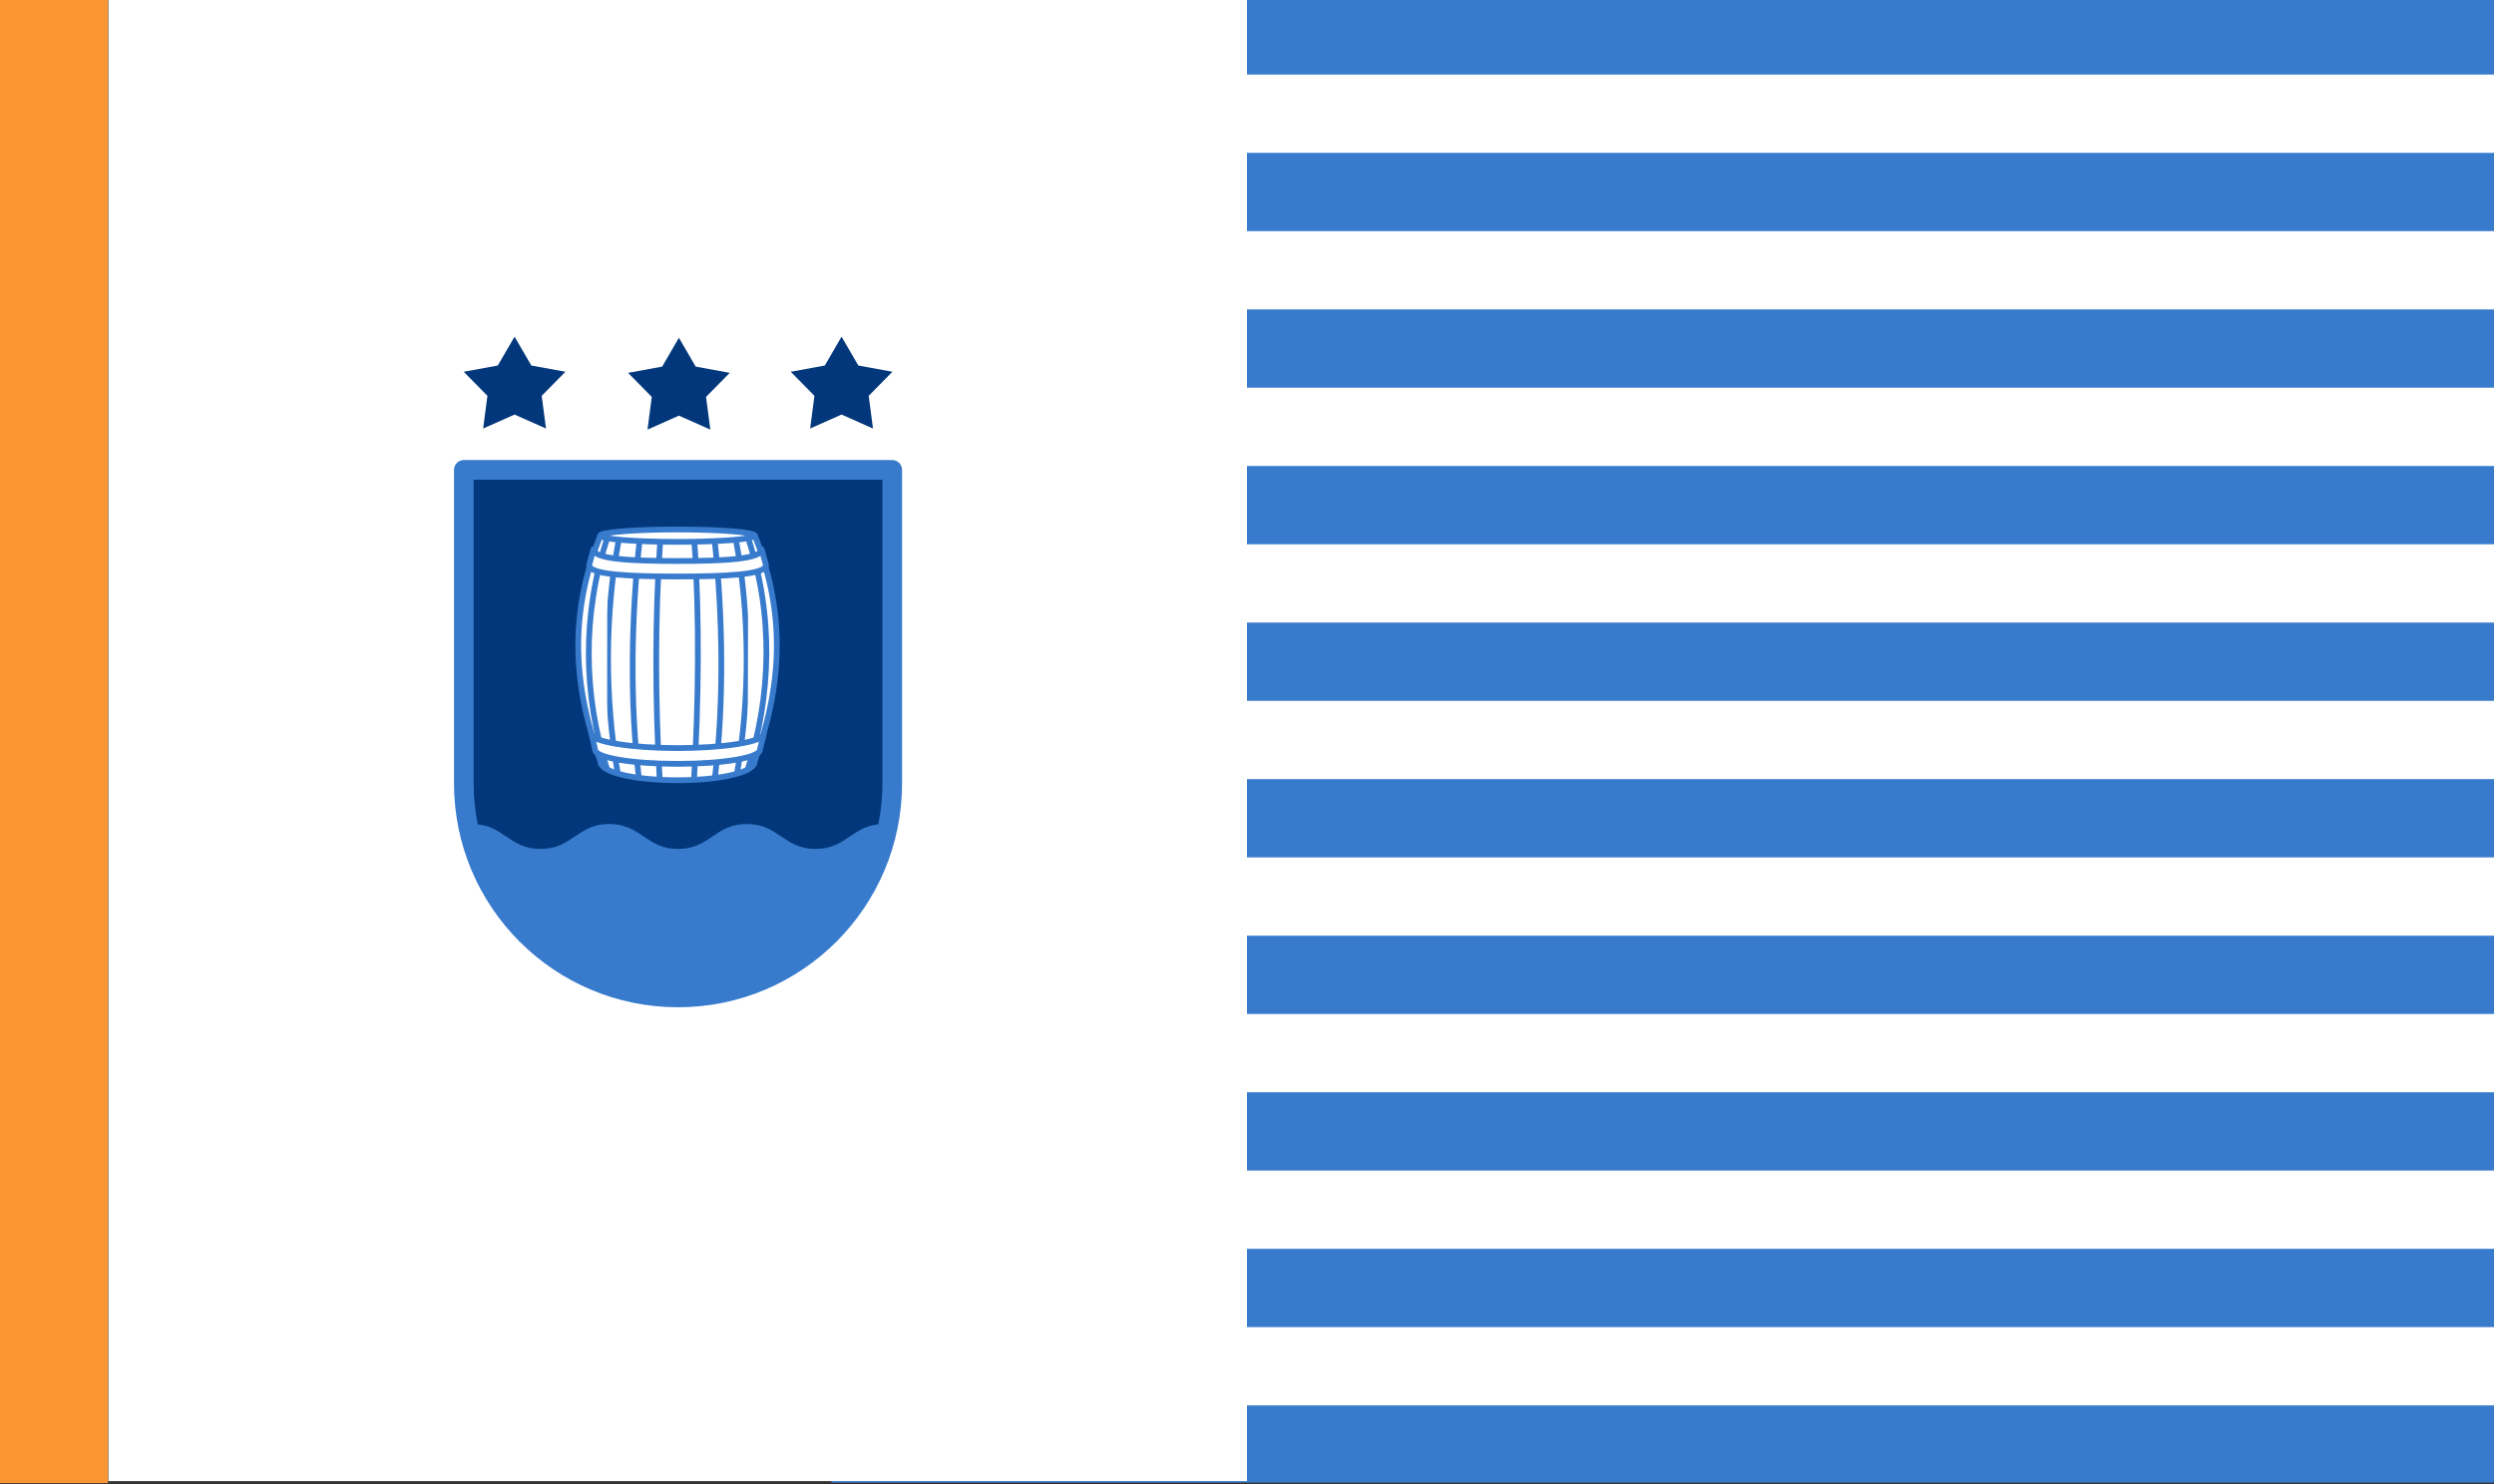 <?xml version="1.0" encoding="UTF-8"?>
<!-- Generated by Pixelmator Pro 3.5.6 -->
<svg width="1680" height="1000" viewBox="0 0 1680 1000" xmlns="http://www.w3.org/2000/svg" xmlns:xlink="http://www.w3.org/1999/xlink">
    <rect x="0" y="0" width="1680" height="1000" fill="#333333" stroke="none"/>
    <g id="Group">
        <g id="g1">
            <g id="Group-copy-3">
                <path id="Path" fill="#f99633" stroke="none" d="M -0 999.338 L 72.78 999.338 L 72.78 -0.459 L -0 -0.459 L -0 999.338 Z"/>
            </g>
            <path id="Path-copy-4" fill="#387bcd" stroke="none" d="M 1680 0 L 560 0 L 560 999 L 1680 999 L 1680 0 Z"/>
            <path id="Path-copy-5" fill="#ffffff" stroke="none" d="M 840 -1 L 73 -1 L 73 998 L 840 998 L 840 -1 Z"/>
            <g id="g2">
                <path id="Path-copy-9" fill="#ffffff" stroke="none" d="M 1680.544 894.217 L 560.544 894.217 L 560.544 946.965 L 1680.544 946.965 L 1680.544 894.217 Z"/>
                <path id="Path-copy-11" fill="#ffffff" stroke="none" d="M 1680.544 788.721 L 560.544 788.721 L 560.544 841.469 L 1680.544 841.469 L 1680.544 788.721 Z"/>
                <path id="Path-copy-13" fill="#ffffff" stroke="none" d="M 1680.544 683.224 L 560.544 683.224 L 560.544 735.972 L 1680.544 735.972 L 1680.544 683.224 Z"/>
                <path id="Path-copy-14" fill="#ffffff" stroke="none" d="M 1680.544 577.728 L 560.544 577.728 L 560.544 630.476 L 1680.544 630.476 L 1680.544 577.728 Z"/>
                <path id="Path-copy-15" fill="#ffffff" stroke="none" d="M 1680.544 472.231 L 560.544 472.231 L 560.544 524.979 L 1680.544 524.979 L 1680.544 472.231 Z"/>
                <path id="Path-copy-16" fill="#ffffff" stroke="none" d="M 1680.544 366.735 L 560.544 366.735 L 560.544 419.483 L 1680.544 419.483 L 1680.544 366.735 Z"/>
                <path id="Path-copy-17" fill="#ffffff" stroke="none" d="M 1680.544 261.238 L 560.544 261.238 L 560.544 313.986 L 1680.544 313.986 L 1680.544 261.238 Z"/>
                <path id="Path-copy-18" fill="#ffffff" stroke="none" d="M 1680.544 155.742 L 560.544 155.742 L 560.544 208.49 L 1680.544 208.49 L 1680.544 155.742 Z"/>
                <path id="Path-copy-19" fill="#ffffff" stroke="none" d="M 1680.544 50.245 L 560.544 50.245 L 560.544 102.993 L 1680.544 102.993 L 1680.544 50.245 Z"/>
            </g>
            <path id="Path-copy-6" fill="#ffffff" stroke="none" visibility="hidden" d="M 1680 749 L 73 749 L 73 999 L 1680 999 L 1680 749 Z"/>
            <g id="g3">
                <g id="g4">
                    <path id="Path-copy-7" fill="#02387b" stroke="none" d="M 602.041 316.598 L 313.445 316.598 L 313.445 527.221 C 313.45 527.409 313.445 527.604 313.445 527.794 C 313.445 607.487 378.05 672.092 457.743 672.092 C 537.436 672.092 602.041 607.487 602.041 527.794 C 602.041 527.599 602.036 527.409 602.036 527.221 L 602.036 316.598 L 602.041 316.598 Z"/>
                    <mask id="mask1" maskUnits="userSpaceOnUse" maskContentUnits="userSpaceOnUse" mask-type="alpha">
                        <path id="path1" fill="#02387b" stroke="none" d="M 602.041 316.598 L 313.445 316.598 L 313.445 527.221 C 313.45 527.409 313.445 527.604 313.445 527.794 C 313.445 607.487 378.05 672.092 457.743 672.092 C 537.436 672.092 602.041 607.487 602.041 527.794 C 602.041 527.599 602.036 527.409 602.036 527.221 L 602.036 316.598 L 602.041 316.598 Z"/>
                    </mask>
                    <g id="g5" mask="url(#mask1)">
                        <path id="path32426-copy" fill="#387bcd" stroke="none" d="M 317.781 555.234 C 296.24 555.234 293.002 572.031 271.461 572.031 C 264.178 572.031 258.998 570.094 254.478 567.553 L 254.478 625.804 C 258.998 628.346 264.178 630.282 271.461 630.282 C 293.002 630.282 296.24 613.485 317.781 613.485 C 339.321 613.485 341.554 682.502 363.094 682.502 C 384.635 682.502 387.848 665.704 409.388 665.704 C 430.929 665.704 434.216 682.502 455.757 682.502 C 477.297 682.502 480.485 665.704 502.025 665.704 C 523.566 665.704 526.828 682.502 548.369 682.502 C 569.909 682.502 574.101 613.485 595.642 613.485 C 617.182 613.485 620.469 630.282 642.01 630.282 C 649.303 630.282 654.482 628.34 659 625.793 L 659 567.542 C 654.482 570.089 649.303 572.031 642.01 572.031 C 620.469 572.031 617.182 555.234 595.642 555.234 C 574.101 555.234 570.913 572.031 549.373 572.031 C 527.832 572.031 524.57 555.234 503.03 555.234 C 481.489 555.234 478.301 572.031 456.761 572.031 C 435.22 572.031 431.933 555.234 410.392 555.234 C 388.852 555.234 385.639 572.031 364.098 572.031 C 342.558 572.031 339.321 555.234 317.781 555.234 Z"/>
                    </g>
                    <path id="path2" fill="none" stroke="#387bcd" stroke-width="13.223" stroke-linecap="round" stroke-linejoin="round" d="M 601.037 316.598 L 312.44 316.598 L 312.44 527.221 C 312.446 527.409 312.44 527.604 312.44 527.794 C 312.44 607.487 377.045 672.092 456.739 672.092 C 536.432 672.092 601.037 607.487 601.037 527.794 C 601.037 527.599 601.032 527.409 601.032 527.221 L 601.032 316.598 L 601.037 316.598 Z"/>
                    <g id="g6">
                        <path id="path3" fill="#ffffff" stroke="#387bcd" stroke-width="3.877" stroke-linejoin="round" d="M 404.223 361.265 C 386.265 406.733 383.025 453.735 404.337 512.492 C 404.038 517.792 413.71 521.531 427.249 523.655 C 427.934 523.763 428.628 523.87 429.332 523.969 C 430.042 524.069 430.753 524.173 431.48 524.264 C 431.932 524.321 432.388 524.377 432.847 524.43 C 433.12 524.463 433.385 524.491 433.66 524.523 C 433.856 524.544 434.05 524.557 434.246 524.578 C 434.795 524.638 435.349 524.707 435.906 524.763 C 436.102 524.782 436.295 524.799 436.492 524.818 C 438.001 524.963 439.542 525.077 441.097 525.187 C 442.232 525.267 443.376 525.347 444.53 525.408 C 445.304 525.45 446.078 525.486 446.857 525.519 C 447.63 525.552 448.407 525.568 449.184 525.593 C 449.997 525.619 450.809 525.649 451.625 525.667 C 452.32 525.681 453.012 525.696 453.708 525.704 C 454.609 525.715 455.508 525.722 456.409 525.722 C 457.316 525.722 458.221 525.715 459.127 525.704 C 459.823 525.695 460.515 525.681 461.21 525.667 C 462.026 525.649 462.838 525.619 463.651 525.593 C 464.429 525.568 465.204 525.552 465.978 525.519 C 466.77 525.485 467.552 525.451 468.337 525.408 C 469.475 525.347 470.603 525.266 471.722 525.187 C 473.279 525.077 474.832 524.963 476.343 524.818 C 477.578 524.701 478.792 524.57 479.988 524.43 C 480.448 524.376 480.902 524.322 481.355 524.264 C 482.083 524.173 482.794 524.069 483.503 523.969 C 484.207 523.87 484.901 523.763 485.586 523.655 C 499.125 521.531 508.781 517.792 508.482 512.492 C 529.794 453.735 526.525 406.557 508.567 361.089 L 404.239 361.265 Z"/>
                        <path id="path4" fill="#ffffff" stroke="#387bcd" stroke-width="3.877" stroke-linejoin="round" d="M 508.489 360.942 C 508.489 363.248 485.176 365.118 456.417 365.118 C 427.658 365.118 404.345 363.248 404.345 360.942 C 404.345 358.636 427.658 356.766 456.417 356.766 C 485.176 356.766 508.489 358.636 508.489 360.942 Z"/>
                        <path id="path5" fill="#ffffff" stroke="#387bcd" stroke-width="3.877" stroke-linejoin="round" d="M 416.749 364.079 C 407.621 412.536 407.016 468.854 416.143 521.075"/>
                        <path id="path6" fill="#ffffff" stroke="#387bcd" stroke-width="3.877" stroke-linejoin="round" d="M 430.762 364.921 C 425.325 415.259 424.166 473.612 430.336 523.951"/>
                        <path id="path7" fill="#ffffff" stroke="#387bcd" stroke-width="3.877" stroke-linejoin="round" d="M 409.098 362.499 C 392.01 413.981 392.93 468.703 408.933 518.325"/>
                        <path id="path8" fill="#ffffff" stroke="#387bcd" stroke-width="3.877" stroke-linejoin="round" d="M 444.692 365.367 C 441.118 415.941 441.327 474.715 444.383 525.289"/>
                        <path id="path9" fill="#ffffff" stroke="#387bcd" stroke-width="3.877" stroke-linejoin="round" d="M 495.728 363.835 C 504.856 412.292 505.576 468.984 496.449 521.204"/>
                        <path id="path10" fill="#ffffff" stroke="#387bcd" stroke-width="3.877" stroke-linejoin="round" d="M 481.471 364.88 C 486.908 415.219 487.77 473.539 481.6 523.877"/>
                        <path id="path11" fill="#ffffff" stroke="#387bcd" stroke-width="3.877" stroke-linejoin="round" d="M 504.035 362.769 C 521.124 414.252 519.646 468.915 503.643 518.537"/>
                        <path id="path12" fill="#ffffff" stroke="#387bcd" stroke-width="3.877" stroke-linejoin="round" d="M 467.746 365.073 C 471.319 415.647 470.544 474.641 467.488 525.216"/>
                        <path id="path13" fill="#ffffff" stroke="#387bcd" stroke-width="3.877" stroke-linejoin="round" d="M 514.445 494.627 L 511.847 505.255 C 511.847 510.47 487.51 514.702 456.409 514.702 C 425.309 514.702 400.889 510.47 400.889 505.255 L 398.503 494.627 C 398.503 499.842 425.309 504.074 456.409 504.074 C 487.51 504.074 514.445 499.842 514.445 494.627 Z"/>
                        <path id="path14" fill="#ffffff" stroke="#387bcd" stroke-width="3.877" stroke-linejoin="round" d="M 399.779 370.147 L 396.841 380.775 C 396.841 387.294 424.243 388.443 456.409 388.443 C 488.576 388.443 515.978 387.294 515.978 380.775 L 513.04 370.147 C 513.04 376.666 488.576 378.021 456.409 378.021 C 424.243 378.021 399.779 376.666 399.779 370.147 Z"/>
                        <path id="path15" fill="#ffffff" fill-rule="evenodd" stroke="#387bcd" stroke-width="3.877" stroke-linecap="round" stroke-linejoin="round" visibility="hidden" d="M 460.411 493.657 C 460.411 496.326 458.22 498.49 455.517 498.49 C 452.814 498.49 450.623 496.326 450.623 493.657 C 450.623 490.988 452.814 488.825 455.517 488.825 C 458.22 488.825 460.411 490.988 460.411 493.657 Z"/>
                    </g>
                </g>
                <g id="Group-copy-9">
                    <path id="Star-copy" fill="#02387b" fill-rule="evenodd" stroke="none" d="M 346.62 226.866 L 335.321 246.297 L 312.376 250.501 L 328.338 266.714 L 325.456 288.743 L 346.62 279.332 L 367.783 288.743 L 364.901 266.714 L 380.863 250.501 L 357.918 246.297 Z"/>
                    <path id="Star-copy-2" fill="#02387b" fill-rule="evenodd" stroke="none" d="M 566.896 226.866 L 555.597 246.297 L 532.652 250.501 L 548.614 266.714 L 545.732 288.743 L 566.896 279.332 L 588.059 288.743 L 585.177 266.714 L 601.139 250.501 L 578.194 246.297 Z"/>
                    <path id="Star-copy-4" fill="#02387b" fill-rule="evenodd" stroke="none" d="M 457.329 227.598 L 446.031 247.029 L 423.086 251.233 L 439.048 267.446 L 436.166 289.476 L 457.329 280.065 L 478.493 289.476 L 475.611 267.446 L 491.573 251.233 L 468.628 247.029 Z"/>
                </g>
            </g>
        </g>
    </g>
</svg>
